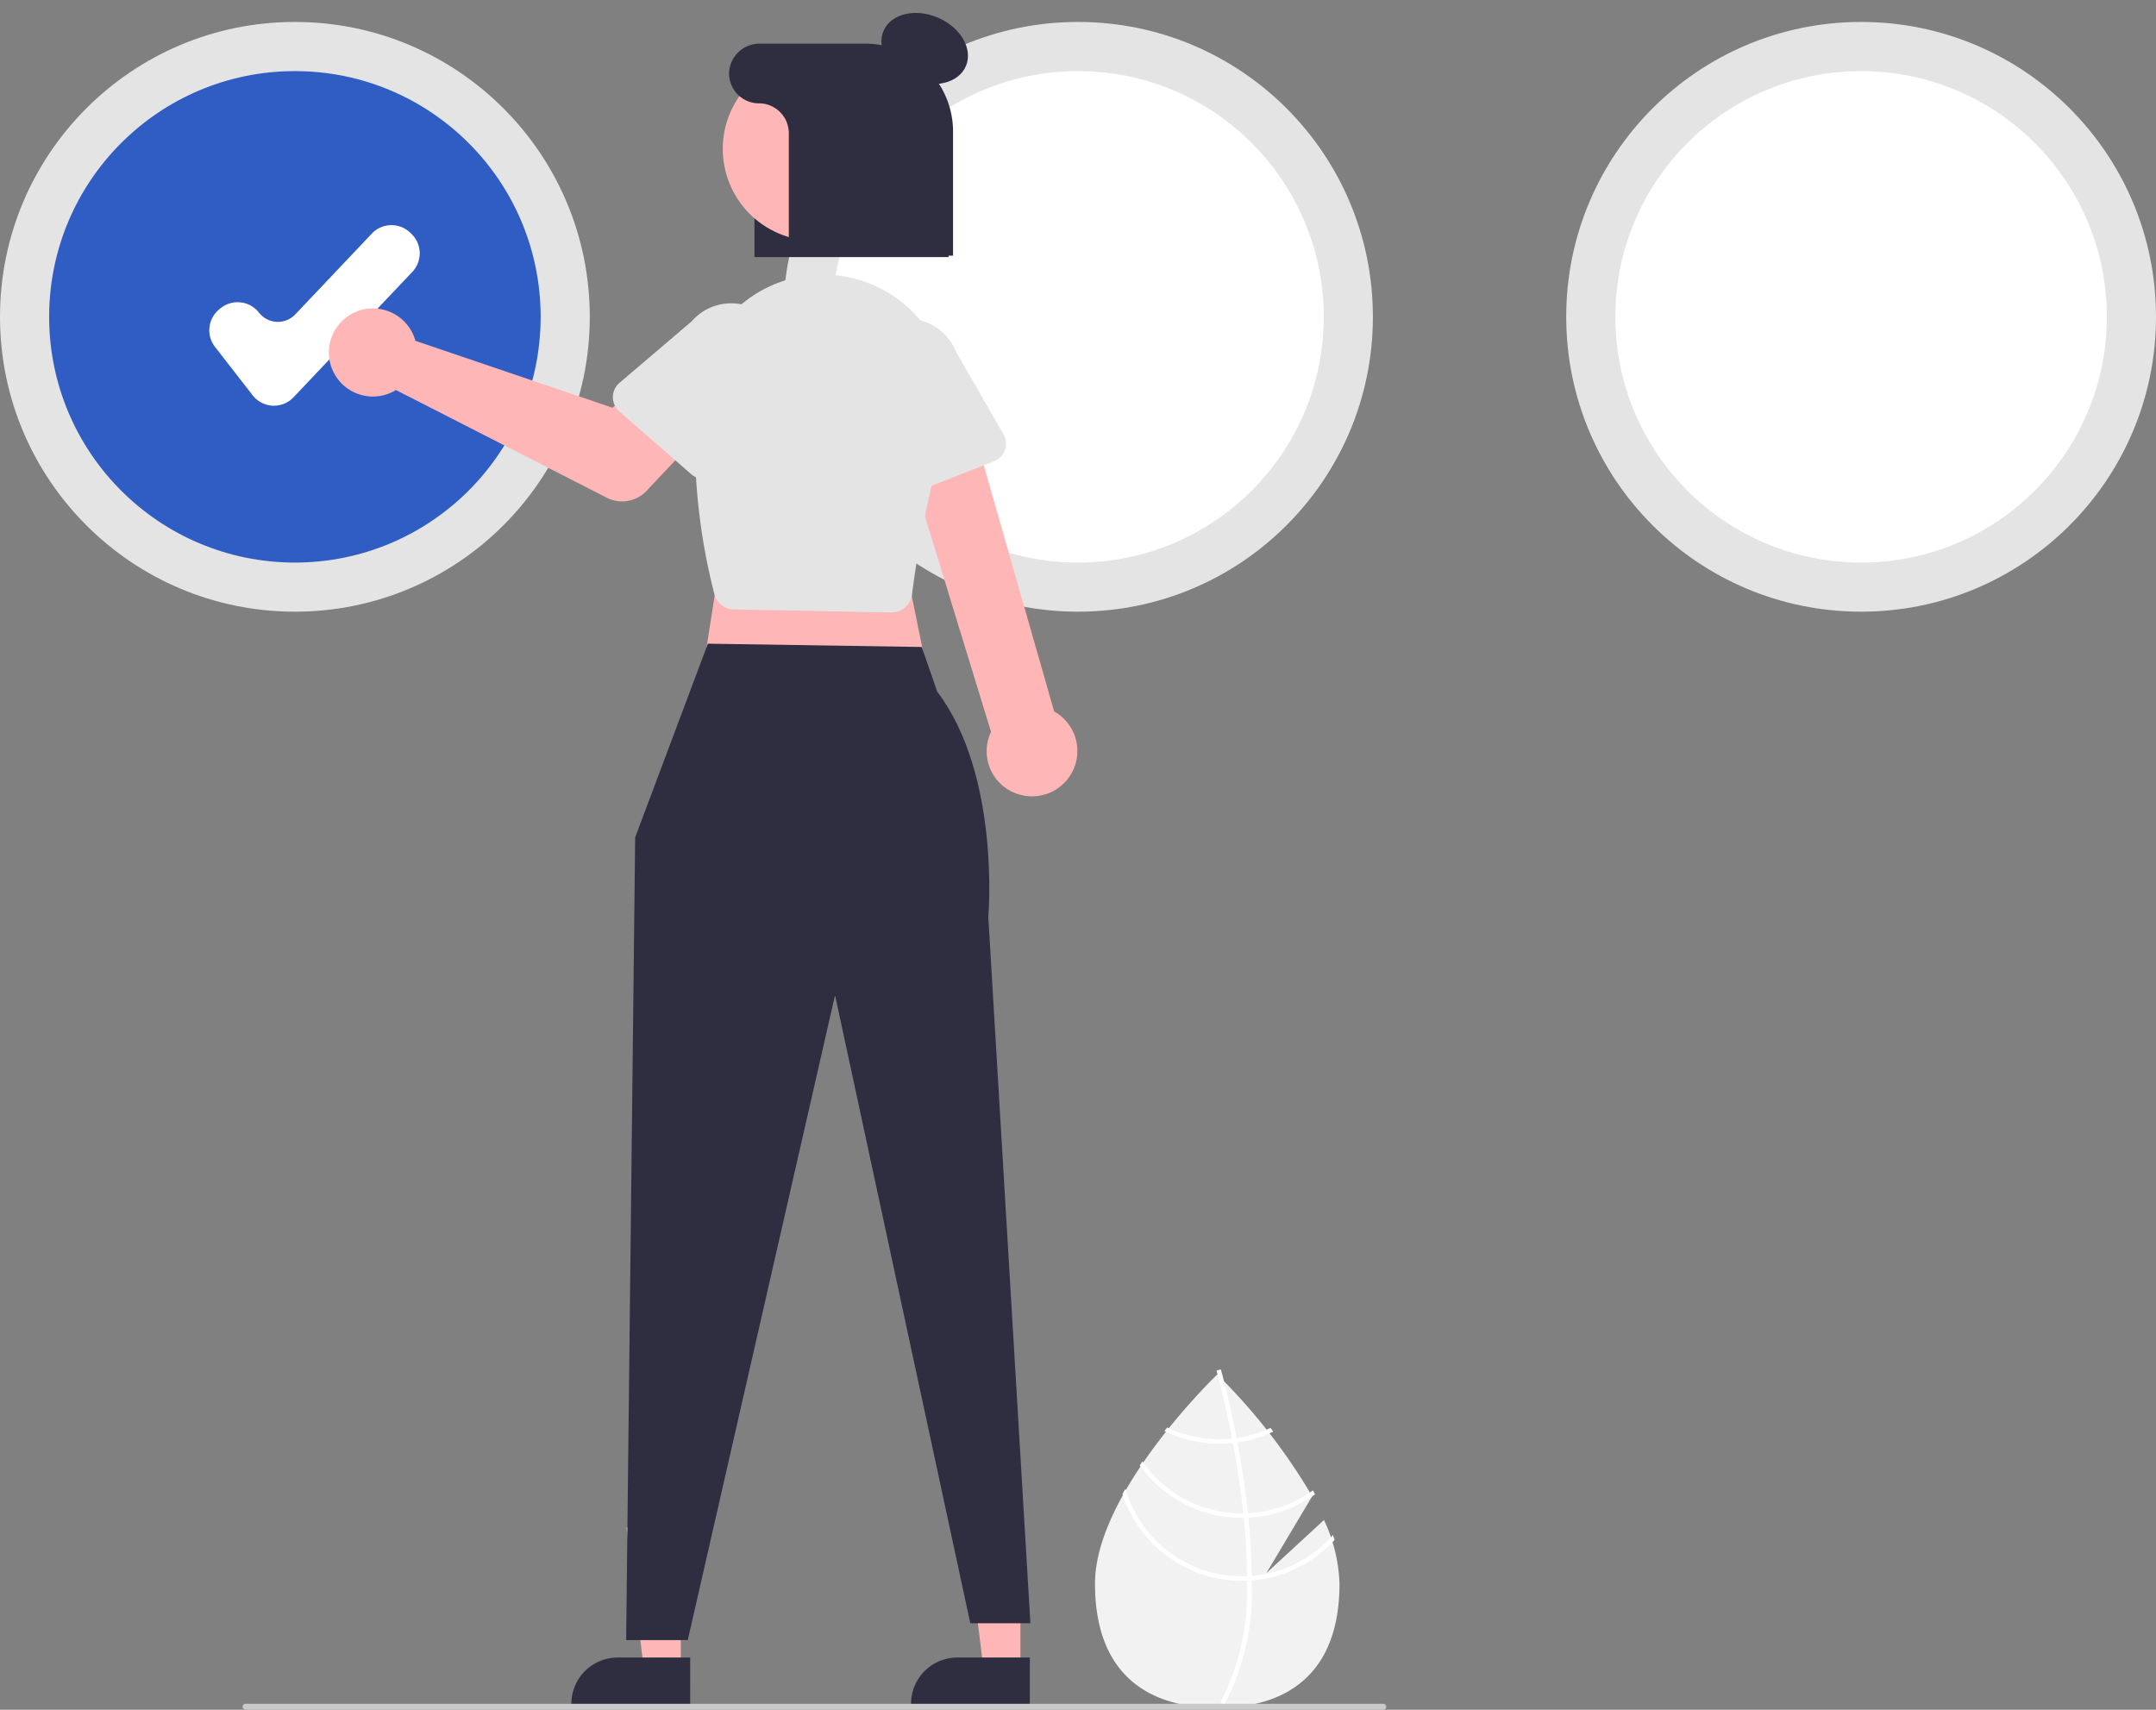 <svg xmlns="http://www.w3.org/2000/svg" width="124.546" height="98.776" viewBox="0 0 124.546 98.776"><rect x="0" y="0" width="124.546" height="98.776" fill="#808080" stroke="none"/><defs><style>.a{fill:#f2f2f2;}.b{fill:#fff;}.c{fill:#e4e4e4;}.d{fill:#2f5dc4;}.e{fill:#2f2e41;}.f{fill:#ffb6b6;}.g{fill:#cacaca;}</style></defs><g transform="translate(0 4.329)"><path class="a" d="M618.922,630.259l-3.324,3.06,2.642-4.432a34.232,34.232,0,0,0-5.485-7.036s-7.062,6.766-7.062,12.084,3.162,7.175,7.062,7.175,7.062-1.857,7.062-7.175A9.329,9.329,0,0,0,618.922,630.259Z" transform="translate(-542.438 -546.774)"/><path class="b" d="M648.427,632.07v.262a14,14,0,0,1-1.538,7.1c-.014.025-.03.048-.044.073l-.113-.069-.108-.068a13.845,13.845,0,0,0,1.529-7.021c0-.086,0-.173,0-.26,0-1.125-.073-2.263-.183-3.369-.008-.086-.017-.173-.026-.26-.153-1.459-.374-2.852-.6-4.063-.016-.086-.032-.171-.049-.256-.391-2.048-.789-3.531-.88-3.859-.01-.04-.017-.062-.018-.068l.123-.035h0l.125-.035c0,.005.023.079.06.217.139.514.5,1.909.854,3.749.016.083.032.169.048.254.184.982.365,2.08.507,3.233q.055.434.1.857c.01.087.019.174.027.26Q648.421,630.5,648.427,632.07Z" transform="translate(-576.122 -545.359)"/><path class="b" d="M633.125,640.206c-.087.012-.175.023-.265.032a7.134,7.134,0,0,1-.732.038,6.963,6.963,0,0,1-3.011-.68l-.165.208a7.222,7.222,0,0,0,3.176.732,7.391,7.391,0,0,0,.781-.042c.088-.009.176-.021.263-.034a7.16,7.16,0,0,0,2.07-.627l-.164-.21A6.939,6.939,0,0,1,633.125,640.206Z" transform="translate(-561.686 -561.458)"/><path class="b" d="M626.93,653.955q-.134.008-.269.008h-.083a7,7,0,0,1-5.746-3c-.052.077-.1.153-.154.231a7.261,7.261,0,0,0,5.9,3.03h.109c.091,0,.18,0,.27-.008a7.222,7.222,0,0,0,3.848-1.35c-.042-.077-.083-.153-.126-.23A6.953,6.953,0,0,1,626.93,653.955Z" transform="translate(-554.838 -570.864)"/><path class="b" d="M622.337,665.176c-.091.008-.182.013-.273.017s-.195.007-.292.007a7.02,7.02,0,0,1-6.73-5.051c-.058.105-.117.209-.173.314a7.277,7.277,0,0,0,6.9,5c.1,0,.195,0,.291-.007s.183-.008.274-.014a7.255,7.255,0,0,0,4.789-2.337c-.027-.1-.058-.191-.09-.287a7,7,0,0,1-4.7,2.362Z" transform="translate(-550.032 -578.465)"/><circle class="c" cx="17.035" cy="17.035" r="17.035" transform="translate(0 -3.061)"/><circle class="d" cx="14.196" cy="14.196" r="14.196" transform="translate(2.839 -0.221)"/><circle class="c" cx="17.035" cy="17.035" r="17.035" transform="translate(45.238 -3.061)"/><circle class="b" cx="14.196" cy="14.196" r="14.196" transform="translate(48.077 -0.221)"/><circle class="c" cx="17.035" cy="17.035" r="17.035" transform="translate(90.476 -3.061)"/><circle class="b" cx="14.196" cy="14.196" r="14.196" transform="translate(93.315 -0.221)"/><path class="b" d="M312.832,247.36l-.076,0a1.559,1.559,0,0,1-1.156-.6l-2.178-2.8a1.562,1.562,0,0,1,.274-2.189l.078-.061a1.562,1.562,0,0,1,2.189.274,1.388,1.388,0,0,0,2.1.1l4.422-4.667a1.56,1.56,0,0,1,2.206-.06l.072.068a1.56,1.56,0,0,1,.06,2.205l-6.861,7.242A1.558,1.558,0,0,1,312.832,247.36Z" transform="translate(-297.004 -228.252)"/><path class="e" d="M502.87,190.128H491.657v-9.751a2.281,2.281,0,0,1,2.318-2.237H497.7a5.086,5.086,0,0,1,5.168,4.988Z" transform="translate(-448.074 -179.603)"/><path class="f" d="M326.653,515.433h-2.128l-1.013-8.21h3.142Z" transform="translate(-267.706 -423.309)"/><path class="e" d="M550.945,719.407h-6.863v-.087a2.672,2.672,0,0,1,2.671-2.671h4.192Z" transform="translate(-491.454 -625.219)"/><path class="f" d="M212.918,515.433H210.79l-1.013-8.21h3.142Z" transform="translate(-173.59 -423.309)"/><path class="e" d="M437.209,719.407h-6.863v-.087a2.672,2.672,0,0,1,2.671-2.671h4.192Z" transform="translate(-397.339 -625.219)"/><path class="f" d="M236.223,172.448l-1.389,8.855,13.2.174-1.736-8.507Z" transform="translate(-194.325 -146.283)"/><path class="e" d="M453.395,377.105l-4.2,11.19-.521,46.375h3.559l8.508-37.26,7.813,36.287h3.472l-2.431-40.8s.717-8.189-2.952-13.022l-.893-2.58Z" transform="translate(-412.503 -344.247)"/><path class="f" d="M545.624,318.55a2.6,2.6,0,0,1-1.669-3.629l-5.614-18.3,4.129-.818L547.6,313.74a2.619,2.619,0,0,1-1.981,4.809Z" transform="translate(-486.705 -276.968)"/><path class="c" d="M482.918,273.05l-9.1-.176a1.189,1.189,0,0,1-1.127-.9,35.792,35.792,0,0,1-.991-11.973,7.315,7.315,0,1,1,14.342,2.7,60.155,60.155,0,0,0-1.922,9.246,1.187,1.187,0,0,1-.95,1.075h0a1.182,1.182,0,0,1-.229.023Z" transform="translate(-431.427 -241.995)"/><path class="f" d="M353.994,266.3a2.553,2.553,0,0,1,.134.379l11.385,3.869,2.2-1.922,3.334,2.941-3.564,3.781a1.94,1.94,0,0,1-2.294.4l-12.183-6.223a2.545,2.545,0,1,1,.987-3.222Z" transform="translate(-330.133 -251.321)"/><path class="c" d="M444.24,268.519a1.09,1.09,0,0,1,.383-.824l4.169-3.551a3.03,3.03,0,1,1,4.576,3.973L450.4,272.74a1.091,1.091,0,0,1-1.636.232l-4.15-3.625A1.09,1.09,0,0,1,444.24,268.519Z" transform="translate(-408.836 -249.908)"/><path class="c" d="M527.283,278.477a1.09,1.09,0,0,1-.555-.72l-1.233-5.336a3.03,3.03,0,1,1,5.634-2.233l2.737,4.764a1.091,1.091,0,0,1-.547,1.559l-5.129,2.015a1.09,1.09,0,0,1-.907-.05Z" transform="translate(-475.898 -254.19)"/><ellipse class="e" cx="1.941" cy="2.588" rx="1.941" ry="2.588" transform="translate(50.275 -0.759) rotate(-66.869)"/><circle class="f" cx="5.309" cy="5.309" r="5.309" transform="translate(39.857 6.384) rotate(-61.337)"/><path class="e" d="M491.013,176.14h-6.072a1.764,1.764,0,0,0-1.78,1.61,1.725,1.725,0,0,0,1.721,1.84h0a1.725,1.725,0,0,1,1.725,1.725v7.073h9.488v-7.166A5.081,5.081,0,0,0,491.013,176.14Z" transform="translate(-441.04 -177.949)"/><path class="g" d="M386.12,732.486H320.4a.172.172,0,1,1,0-.345H386.12a.172.172,0,1,1,0,.345Z" transform="translate(-306.213 -638.039)"/></g></svg>
